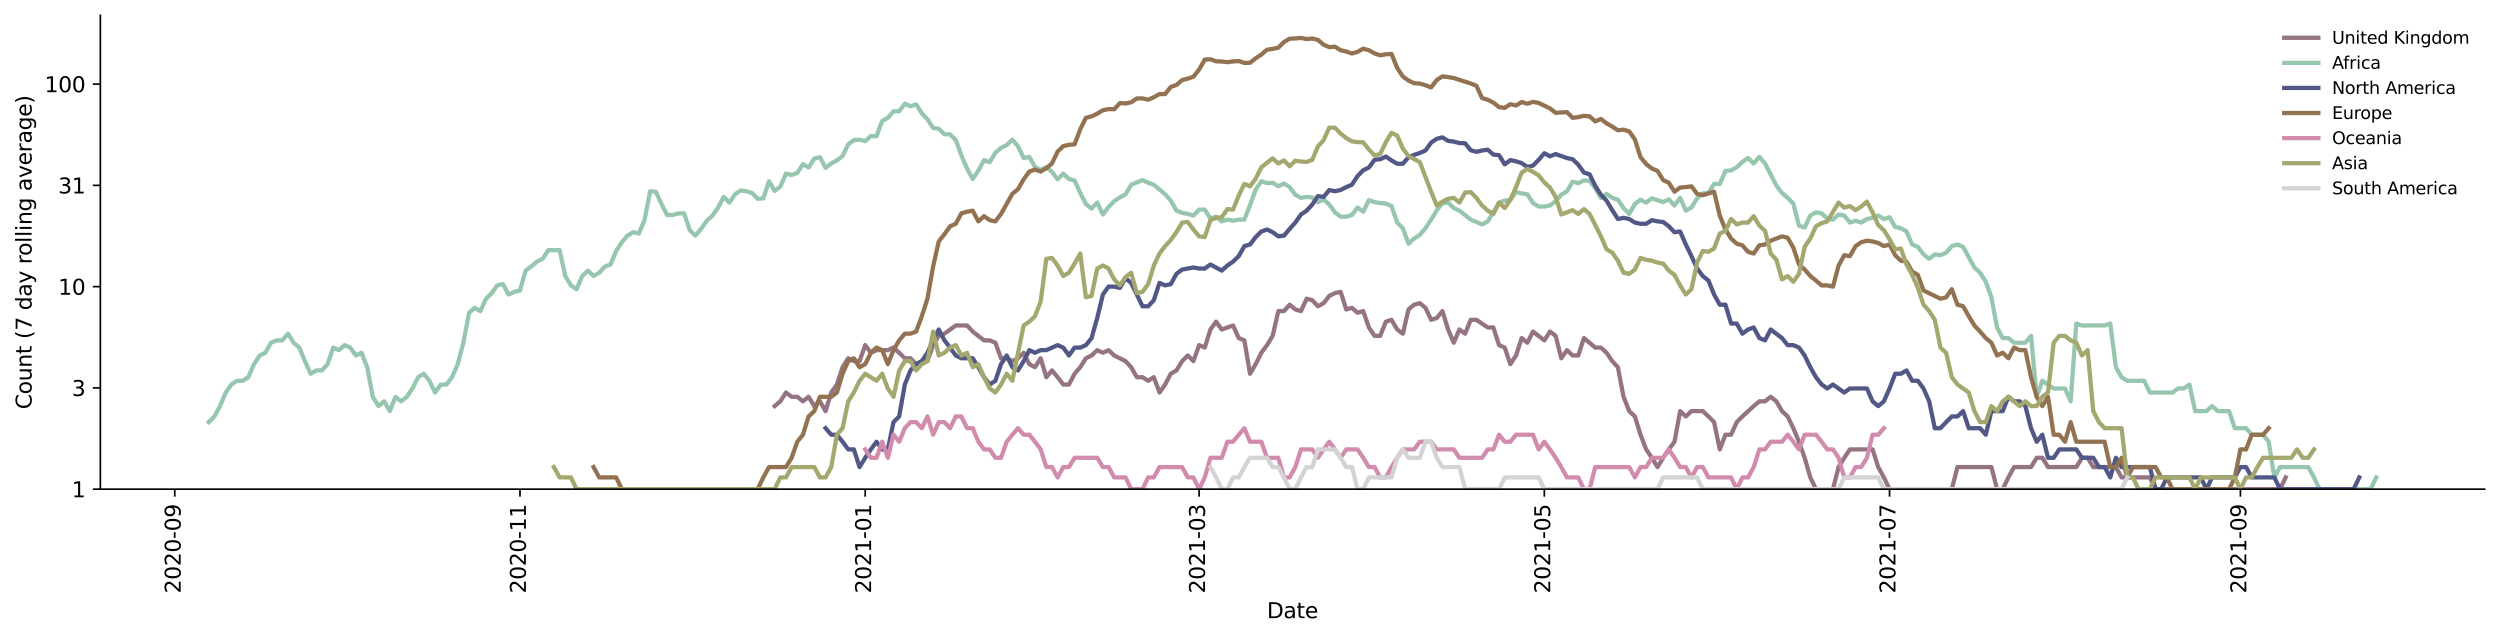 <?xml version="1.0" encoding="utf-8" standalone="no"?>
<!DOCTYPE svg PUBLIC "-//W3C//DTD SVG 1.1//EN"
  "http://www.w3.org/Graphics/SVG/1.1/DTD/svg11.dtd">
<svg height="298.621pt" version="1.1" viewBox="0 0 1170.166 298.621" width="1170.166pt" xmlns="http://www.w3.org/2000/svg" xmlns:xlink="http://www.w3.org/1999/xlink">
 <defs>
  <style type="text/css">*{stroke-linecap:butt;stroke-linejoin:round;}</style>
 </defs>
 <g id="figure_1">
  <g id="patch_1">
   <path d="M 0 298.621 
L 1170.166 298.621 
L 1170.166 0 
L 0 0 
z
" style="fill:#ffffff;"/>
  </g>
  <g id="axes_1">
   <g id="patch_2">
    <path d="M 46.966 228.96 
L 1162.966 228.96 
L 1162.966 7.2 
L 46.966 7.2 
z
" style="fill:#ffffff;"/>
   </g>
   <g id="matplotlib.axis_1">
    <g id="xtick_1">
     <g id="line2d_1">
      <defs>
       <path d="M 0 0 
L 0 3.5 
" id="m78c4b7739d" style="stroke:#000000;stroke-width:0.8;"/>
      </defs>
      <g>
       <use style="stroke:#000000;stroke-width:0.8;" x="81.799" xlink:href="#m78c4b7739d" y="228.96"/>
      </g>
     </g>
     <g id="text_1">
      <!-- 2020-09 -->
      <g transform="translate(84.559 277.743)rotate(-90)scale(0.1 -0.1)">
       <defs>
        <path d="M 1228 531 
L 3431 531 
L 3431 0 
L 469 0 
L 469 531 
Q 828 903 1448 1529 
Q 2069 2156 2228 2338 
Q 2531 2678 2651 2914 
Q 2772 3150 2772 3378 
Q 2772 3750 2511 3984 
Q 2250 4219 1831 4219 
Q 1534 4219 1204 4116 
Q 875 4013 500 3803 
L 500 4441 
Q 881 4594 1212 4672 
Q 1544 4750 1819 4750 
Q 2544 4750 2975 4387 
Q 3406 4025 3406 3419 
Q 3406 3131 3298 2873 
Q 3191 2616 2906 2266 
Q 2828 2175 2409 1742 
Q 1991 1309 1228 531 
z
" id="DejaVuSans-32" transform="scale(0.016)"/>
        <path d="M 2034 4250 
Q 1547 4250 1301 3770 
Q 1056 3291 1056 2328 
Q 1056 1369 1301 889 
Q 1547 409 2034 409 
Q 2525 409 2770 889 
Q 3016 1369 3016 2328 
Q 3016 3291 2770 3770 
Q 2525 4250 2034 4250 
z
M 2034 4750 
Q 2819 4750 3233 4129 
Q 3647 3509 3647 2328 
Q 3647 1150 3233 529 
Q 2819 -91 2034 -91 
Q 1250 -91 836 529 
Q 422 1150 422 2328 
Q 422 3509 836 4129 
Q 1250 4750 2034 4750 
z
" id="DejaVuSans-30" transform="scale(0.016)"/>
        <path d="M 313 2009 
L 1997 2009 
L 1997 1497 
L 313 1497 
L 313 2009 
z
" id="DejaVuSans-2d" transform="scale(0.016)"/>
        <path d="M 703 97 
L 703 672 
Q 941 559 1184 500 
Q 1428 441 1663 441 
Q 2288 441 2617 861 
Q 2947 1281 2994 2138 
Q 2813 1869 2534 1725 
Q 2256 1581 1919 1581 
Q 1219 1581 811 2004 
Q 403 2428 403 3163 
Q 403 3881 828 4315 
Q 1253 4750 1959 4750 
Q 2769 4750 3195 4129 
Q 3622 3509 3622 2328 
Q 3622 1225 3098 567 
Q 2575 -91 1691 -91 
Q 1453 -91 1209 -44 
Q 966 3 703 97 
z
M 1959 2075 
Q 2384 2075 2632 2365 
Q 2881 2656 2881 3163 
Q 2881 3666 2632 3958 
Q 2384 4250 1959 4250 
Q 1534 4250 1286 3958 
Q 1038 3666 1038 3163 
Q 1038 2656 1286 2365 
Q 1534 2075 1959 2075 
z
" id="DejaVuSans-39" transform="scale(0.016)"/>
       </defs>
       <use xlink:href="#DejaVuSans-32"/>
       <use x="63.623" xlink:href="#DejaVuSans-30"/>
       <use x="127.246" xlink:href="#DejaVuSans-32"/>
       <use x="190.869" xlink:href="#DejaVuSans-30"/>
       <use x="254.492" xlink:href="#DejaVuSans-2d"/>
       <use x="290.576" xlink:href="#DejaVuSans-30"/>
       <use x="354.199" xlink:href="#DejaVuSans-39"/>
      </g>
     </g>
    </g>
    <g id="xtick_2">
     <g id="line2d_2">
      <g>
       <use style="stroke:#000000;stroke-width:0.8;" x="243.385" xlink:href="#m78c4b7739d" y="228.96"/>
      </g>
     </g>
     <g id="text_2">
      <!-- 2020-11 -->
      <g transform="translate(246.144 277.743)rotate(-90)scale(0.1 -0.1)">
       <defs>
        <path d="M 794 531 
L 1825 531 
L 1825 4091 
L 703 3866 
L 703 4441 
L 1819 4666 
L 2450 4666 
L 2450 531 
L 3481 531 
L 3481 0 
L 794 0 
L 794 531 
z
" id="DejaVuSans-31" transform="scale(0.016)"/>
       </defs>
       <use xlink:href="#DejaVuSans-32"/>
       <use x="63.623" xlink:href="#DejaVuSans-30"/>
       <use x="127.246" xlink:href="#DejaVuSans-32"/>
       <use x="190.869" xlink:href="#DejaVuSans-30"/>
       <use x="254.492" xlink:href="#DejaVuSans-2d"/>
       <use x="290.576" xlink:href="#DejaVuSans-31"/>
       <use x="354.199" xlink:href="#DejaVuSans-31"/>
      </g>
     </g>
    </g>
    <g id="xtick_3">
     <g id="line2d_3">
      <g>
       <use style="stroke:#000000;stroke-width:0.8;" x="404.97" xlink:href="#m78c4b7739d" y="228.96"/>
      </g>
     </g>
     <g id="text_3">
      <!-- 2021-01 -->
      <g transform="translate(407.73 277.743)rotate(-90)scale(0.1 -0.1)">
       <use xlink:href="#DejaVuSans-32"/>
       <use x="63.623" xlink:href="#DejaVuSans-30"/>
       <use x="127.246" xlink:href="#DejaVuSans-32"/>
       <use x="190.869" xlink:href="#DejaVuSans-31"/>
       <use x="254.492" xlink:href="#DejaVuSans-2d"/>
       <use x="290.576" xlink:href="#DejaVuSans-30"/>
       <use x="354.199" xlink:href="#DejaVuSans-31"/>
      </g>
     </g>
    </g>
    <g id="xtick_4">
     <g id="line2d_4">
      <g>
       <use style="stroke:#000000;stroke-width:0.8;" x="561.258" xlink:href="#m78c4b7739d" y="228.96"/>
      </g>
     </g>
     <g id="text_4">
      <!-- 2021-03 -->
      <g transform="translate(564.017 277.743)rotate(-90)scale(0.1 -0.1)">
       <defs>
        <path d="M 2597 2516 
Q 3050 2419 3304 2112 
Q 3559 1806 3559 1356 
Q 3559 666 3084 287 
Q 2609 -91 1734 -91 
Q 1441 -91 1130 -33 
Q 819 25 488 141 
L 488 750 
Q 750 597 1062 519 
Q 1375 441 1716 441 
Q 2309 441 2620 675 
Q 2931 909 2931 1356 
Q 2931 1769 2642 2001 
Q 2353 2234 1838 2234 
L 1294 2234 
L 1294 2753 
L 1863 2753 
Q 2328 2753 2575 2939 
Q 2822 3125 2822 3475 
Q 2822 3834 2567 4026 
Q 2313 4219 1838 4219 
Q 1578 4219 1281 4162 
Q 984 4106 628 3988 
L 628 4550 
Q 988 4650 1302 4700 
Q 1616 4750 1894 4750 
Q 2613 4750 3031 4423 
Q 3450 4097 3450 3541 
Q 3450 3153 3228 2886 
Q 3006 2619 2597 2516 
z
" id="DejaVuSans-33" transform="scale(0.016)"/>
       </defs>
       <use xlink:href="#DejaVuSans-32"/>
       <use x="63.623" xlink:href="#DejaVuSans-30"/>
       <use x="127.246" xlink:href="#DejaVuSans-32"/>
       <use x="190.869" xlink:href="#DejaVuSans-31"/>
       <use x="254.492" xlink:href="#DejaVuSans-2d"/>
       <use x="290.576" xlink:href="#DejaVuSans-30"/>
       <use x="354.199" xlink:href="#DejaVuSans-33"/>
      </g>
     </g>
    </g>
    <g id="xtick_5">
     <g id="line2d_5">
      <g>
       <use style="stroke:#000000;stroke-width:0.8;" x="722.844" xlink:href="#m78c4b7739d" y="228.96"/>
      </g>
     </g>
     <g id="text_5">
      <!-- 2021-05 -->
      <g transform="translate(725.603 277.743)rotate(-90)scale(0.1 -0.1)">
       <defs>
        <path d="M 691 4666 
L 3169 4666 
L 3169 4134 
L 1269 4134 
L 1269 2991 
Q 1406 3038 1543 3061 
Q 1681 3084 1819 3084 
Q 2600 3084 3056 2656 
Q 3513 2228 3513 1497 
Q 3513 744 3044 326 
Q 2575 -91 1722 -91 
Q 1428 -91 1123 -41 
Q 819 9 494 109 
L 494 744 
Q 775 591 1075 516 
Q 1375 441 1709 441 
Q 2250 441 2565 725 
Q 2881 1009 2881 1497 
Q 2881 1984 2565 2268 
Q 2250 2553 1709 2553 
Q 1456 2553 1204 2497 
Q 953 2441 691 2322 
L 691 4666 
z
" id="DejaVuSans-35" transform="scale(0.016)"/>
       </defs>
       <use xlink:href="#DejaVuSans-32"/>
       <use x="63.623" xlink:href="#DejaVuSans-30"/>
       <use x="127.246" xlink:href="#DejaVuSans-32"/>
       <use x="190.869" xlink:href="#DejaVuSans-31"/>
       <use x="254.492" xlink:href="#DejaVuSans-2d"/>
       <use x="290.576" xlink:href="#DejaVuSans-30"/>
       <use x="354.199" xlink:href="#DejaVuSans-35"/>
      </g>
     </g>
    </g>
    <g id="xtick_6">
     <g id="line2d_6">
      <g>
       <use style="stroke:#000000;stroke-width:0.8;" x="884.429" xlink:href="#m78c4b7739d" y="228.96"/>
      </g>
     </g>
     <g id="text_6">
      <!-- 2021-07 -->
      <g transform="translate(887.189 277.743)rotate(-90)scale(0.1 -0.1)">
       <defs>
        <path d="M 525 4666 
L 3525 4666 
L 3525 4397 
L 1831 0 
L 1172 0 
L 2766 4134 
L 525 4134 
L 525 4666 
z
" id="DejaVuSans-37" transform="scale(0.016)"/>
       </defs>
       <use xlink:href="#DejaVuSans-32"/>
       <use x="63.623" xlink:href="#DejaVuSans-30"/>
       <use x="127.246" xlink:href="#DejaVuSans-32"/>
       <use x="190.869" xlink:href="#DejaVuSans-31"/>
       <use x="254.492" xlink:href="#DejaVuSans-2d"/>
       <use x="290.576" xlink:href="#DejaVuSans-30"/>
       <use x="354.199" xlink:href="#DejaVuSans-37"/>
      </g>
     </g>
    </g>
    <g id="xtick_7">
     <g id="line2d_7">
      <g>
       <use style="stroke:#000000;stroke-width:0.8;" x="1048.664" xlink:href="#m78c4b7739d" y="228.96"/>
      </g>
     </g>
     <g id="text_7">
      <!-- 2021-09 -->
      <g transform="translate(1051.423 277.743)rotate(-90)scale(0.1 -0.1)">
       <use xlink:href="#DejaVuSans-32"/>
       <use x="63.623" xlink:href="#DejaVuSans-30"/>
       <use x="127.246" xlink:href="#DejaVuSans-32"/>
       <use x="190.869" xlink:href="#DejaVuSans-31"/>
       <use x="254.492" xlink:href="#DejaVuSans-2d"/>
       <use x="290.576" xlink:href="#DejaVuSans-30"/>
       <use x="354.199" xlink:href="#DejaVuSans-39"/>
      </g>
     </g>
    </g>
    <g id="text_8">
     <!-- Date -->
     <g transform="translate(593.015 289.341)scale(0.1 -0.1)">
      <defs>
       <path d="M 1259 4147 
L 1259 519 
L 2022 519 
Q 2988 519 3436 956 
Q 3884 1394 3884 2338 
Q 3884 3275 3436 3711 
Q 2988 4147 2022 4147 
L 1259 4147 
z
M 628 4666 
L 1925 4666 
Q 3281 4666 3915 4102 
Q 4550 3538 4550 2338 
Q 4550 1131 3912 565 
Q 3275 0 1925 0 
L 628 0 
L 628 4666 
z
" id="DejaVuSans-44" transform="scale(0.016)"/>
       <path d="M 2194 1759 
Q 1497 1759 1228 1600 
Q 959 1441 959 1056 
Q 959 750 1161 570 
Q 1363 391 1709 391 
Q 2188 391 2477 730 
Q 2766 1069 2766 1631 
L 2766 1759 
L 2194 1759 
z
M 3341 1997 
L 3341 0 
L 2766 0 
L 2766 531 
Q 2569 213 2275 61 
Q 1981 -91 1556 -91 
Q 1019 -91 701 211 
Q 384 513 384 1019 
Q 384 1609 779 1909 
Q 1175 2209 1959 2209 
L 2766 2209 
L 2766 2266 
Q 2766 2663 2505 2880 
Q 2244 3097 1772 3097 
Q 1472 3097 1187 3025 
Q 903 2953 641 2809 
L 641 3341 
Q 956 3463 1253 3523 
Q 1550 3584 1831 3584 
Q 2591 3584 2966 3190 
Q 3341 2797 3341 1997 
z
" id="DejaVuSans-61" transform="scale(0.016)"/>
       <path d="M 1172 4494 
L 1172 3500 
L 2356 3500 
L 2356 3053 
L 1172 3053 
L 1172 1153 
Q 1172 725 1289 603 
Q 1406 481 1766 481 
L 2356 481 
L 2356 0 
L 1766 0 
Q 1100 0 847 248 
Q 594 497 594 1153 
L 594 3053 
L 172 3053 
L 172 3500 
L 594 3500 
L 594 4494 
L 1172 4494 
z
" id="DejaVuSans-74" transform="scale(0.016)"/>
       <path d="M 3597 1894 
L 3597 1613 
L 953 1613 
Q 991 1019 1311 708 
Q 1631 397 2203 397 
Q 2534 397 2845 478 
Q 3156 559 3463 722 
L 3463 178 
Q 3153 47 2828 -22 
Q 2503 -91 2169 -91 
Q 1331 -91 842 396 
Q 353 884 353 1716 
Q 353 2575 817 3079 
Q 1281 3584 2069 3584 
Q 2775 3584 3186 3129 
Q 3597 2675 3597 1894 
z
M 3022 2063 
Q 3016 2534 2758 2815 
Q 2500 3097 2075 3097 
Q 1594 3097 1305 2825 
Q 1016 2553 972 2059 
L 3022 2063 
z
" id="DejaVuSans-65" transform="scale(0.016)"/>
      </defs>
      <use xlink:href="#DejaVuSans-44"/>
      <use x="77.002" xlink:href="#DejaVuSans-61"/>
      <use x="138.281" xlink:href="#DejaVuSans-74"/>
      <use x="177.49" xlink:href="#DejaVuSans-65"/>
     </g>
    </g>
   </g>
   <g id="matplotlib.axis_2">
    <g id="ytick_1">
     <g id="line2d_8">
      <defs>
       <path d="M 0 0 
L -3.5 0 
" id="m1da540f879" style="stroke:#000000;stroke-width:0.8;"/>
      </defs>
      <g>
       <use style="stroke:#000000;stroke-width:0.8;" x="46.966" xlink:href="#m1da540f879" y="228.96"/>
      </g>
     </g>
     <g id="text_9">
      <!-- 1 -->
      <g transform="translate(33.603 232.759)scale(0.1 -0.1)">
       <use xlink:href="#DejaVuSans-31"/>
      </g>
     </g>
    </g>
    <g id="ytick_2">
     <g id="line2d_9">
      <g>
       <use style="stroke:#000000;stroke-width:0.8;" x="46.966" xlink:href="#m1da540f879" y="181.561"/>
      </g>
     </g>
     <g id="text_10">
      <!-- 3 -->
      <g transform="translate(33.603 185.36)scale(0.1 -0.1)">
       <use xlink:href="#DejaVuSans-33"/>
      </g>
     </g>
    </g>
    <g id="ytick_3">
     <g id="line2d_10">
      <g>
       <use style="stroke:#000000;stroke-width:0.8;" x="46.966" xlink:href="#m1da540f879" y="134.162"/>
      </g>
     </g>
     <g id="text_11">
      <!-- 10 -->
      <g transform="translate(27.241 137.961)scale(0.1 -0.1)">
       <use xlink:href="#DejaVuSans-31"/>
       <use x="63.623" xlink:href="#DejaVuSans-30"/>
      </g>
     </g>
    </g>
    <g id="ytick_4">
     <g id="line2d_11">
      <g>
       <use style="stroke:#000000;stroke-width:0.8;" x="46.966" xlink:href="#m1da540f879" y="86.762"/>
      </g>
     </g>
     <g id="text_12">
      <!-- 31 -->
      <g transform="translate(27.241 90.562)scale(0.1 -0.1)">
       <use xlink:href="#DejaVuSans-33"/>
       <use x="63.623" xlink:href="#DejaVuSans-31"/>
      </g>
     </g>
    </g>
    <g id="ytick_5">
     <g id="line2d_12">
      <g>
       <use style="stroke:#000000;stroke-width:0.8;" x="46.966" xlink:href="#m1da540f879" y="39.363"/>
      </g>
     </g>
     <g id="text_13">
      <!-- 100 -->
      <g transform="translate(20.878 43.163)scale(0.1 -0.1)">
       <use xlink:href="#DejaVuSans-31"/>
       <use x="63.623" xlink:href="#DejaVuSans-30"/>
       <use x="127.246" xlink:href="#DejaVuSans-30"/>
      </g>
     </g>
    </g>
    <g id="text_14">
     <!-- Count (7 day rolling average) -->
     <g transform="translate(14.798 191.548)rotate(-90)scale(0.1 -0.1)">
      <defs>
       <path d="M 4122 4306 
L 4122 3641 
Q 3803 3938 3442 4084 
Q 3081 4231 2675 4231 
Q 1875 4231 1450 3742 
Q 1025 3253 1025 2328 
Q 1025 1406 1450 917 
Q 1875 428 2675 428 
Q 3081 428 3442 575 
Q 3803 722 4122 1019 
L 4122 359 
Q 3791 134 3420 21 
Q 3050 -91 2638 -91 
Q 1578 -91 968 557 
Q 359 1206 359 2328 
Q 359 3453 968 4101 
Q 1578 4750 2638 4750 
Q 3056 4750 3426 4639 
Q 3797 4528 4122 4306 
z
" id="DejaVuSans-43" transform="scale(0.016)"/>
       <path d="M 1959 3097 
Q 1497 3097 1228 2736 
Q 959 2375 959 1747 
Q 959 1119 1226 758 
Q 1494 397 1959 397 
Q 2419 397 2687 759 
Q 2956 1122 2956 1747 
Q 2956 2369 2687 2733 
Q 2419 3097 1959 3097 
z
M 1959 3584 
Q 2709 3584 3137 3096 
Q 3566 2609 3566 1747 
Q 3566 888 3137 398 
Q 2709 -91 1959 -91 
Q 1206 -91 779 398 
Q 353 888 353 1747 
Q 353 2609 779 3096 
Q 1206 3584 1959 3584 
z
" id="DejaVuSans-6f" transform="scale(0.016)"/>
       <path d="M 544 1381 
L 544 3500 
L 1119 3500 
L 1119 1403 
Q 1119 906 1312 657 
Q 1506 409 1894 409 
Q 2359 409 2629 706 
Q 2900 1003 2900 1516 
L 2900 3500 
L 3475 3500 
L 3475 0 
L 2900 0 
L 2900 538 
Q 2691 219 2414 64 
Q 2138 -91 1772 -91 
Q 1169 -91 856 284 
Q 544 659 544 1381 
z
M 1991 3584 
L 1991 3584 
z
" id="DejaVuSans-75" transform="scale(0.016)"/>
       <path d="M 3513 2113 
L 3513 0 
L 2938 0 
L 2938 2094 
Q 2938 2591 2744 2837 
Q 2550 3084 2163 3084 
Q 1697 3084 1428 2787 
Q 1159 2491 1159 1978 
L 1159 0 
L 581 0 
L 581 3500 
L 1159 3500 
L 1159 2956 
Q 1366 3272 1645 3428 
Q 1925 3584 2291 3584 
Q 2894 3584 3203 3211 
Q 3513 2838 3513 2113 
z
" id="DejaVuSans-6e" transform="scale(0.016)"/>
       <path id="DejaVuSans-20" transform="scale(0.016)"/>
       <path d="M 1984 4856 
Q 1566 4138 1362 3434 
Q 1159 2731 1159 2009 
Q 1159 1288 1364 580 
Q 1569 -128 1984 -844 
L 1484 -844 
Q 1016 -109 783 600 
Q 550 1309 550 2009 
Q 550 2706 781 3412 
Q 1013 4119 1484 4856 
L 1984 4856 
z
" id="DejaVuSans-28" transform="scale(0.016)"/>
       <path d="M 2906 2969 
L 2906 4863 
L 3481 4863 
L 3481 0 
L 2906 0 
L 2906 525 
Q 2725 213 2448 61 
Q 2172 -91 1784 -91 
Q 1150 -91 751 415 
Q 353 922 353 1747 
Q 353 2572 751 3078 
Q 1150 3584 1784 3584 
Q 2172 3584 2448 3432 
Q 2725 3281 2906 2969 
z
M 947 1747 
Q 947 1113 1208 752 
Q 1469 391 1925 391 
Q 2381 391 2643 752 
Q 2906 1113 2906 1747 
Q 2906 2381 2643 2742 
Q 2381 3103 1925 3103 
Q 1469 3103 1208 2742 
Q 947 2381 947 1747 
z
" id="DejaVuSans-64" transform="scale(0.016)"/>
       <path d="M 2059 -325 
Q 1816 -950 1584 -1140 
Q 1353 -1331 966 -1331 
L 506 -1331 
L 506 -850 
L 844 -850 
Q 1081 -850 1212 -737 
Q 1344 -625 1503 -206 
L 1606 56 
L 191 3500 
L 800 3500 
L 1894 763 
L 2988 3500 
L 3597 3500 
L 2059 -325 
z
" id="DejaVuSans-79" transform="scale(0.016)"/>
       <path d="M 2631 2963 
Q 2534 3019 2420 3045 
Q 2306 3072 2169 3072 
Q 1681 3072 1420 2755 
Q 1159 2438 1159 1844 
L 1159 0 
L 581 0 
L 581 3500 
L 1159 3500 
L 1159 2956 
Q 1341 3275 1631 3429 
Q 1922 3584 2338 3584 
Q 2397 3584 2469 3576 
Q 2541 3569 2628 3553 
L 2631 2963 
z
" id="DejaVuSans-72" transform="scale(0.016)"/>
       <path d="M 603 4863 
L 1178 4863 
L 1178 0 
L 603 0 
L 603 4863 
z
" id="DejaVuSans-6c" transform="scale(0.016)"/>
       <path d="M 603 3500 
L 1178 3500 
L 1178 0 
L 603 0 
L 603 3500 
z
M 603 4863 
L 1178 4863 
L 1178 4134 
L 603 4134 
L 603 4863 
z
" id="DejaVuSans-69" transform="scale(0.016)"/>
       <path d="M 2906 1791 
Q 2906 2416 2648 2759 
Q 2391 3103 1925 3103 
Q 1463 3103 1205 2759 
Q 947 2416 947 1791 
Q 947 1169 1205 825 
Q 1463 481 1925 481 
Q 2391 481 2648 825 
Q 2906 1169 2906 1791 
z
M 3481 434 
Q 3481 -459 3084 -895 
Q 2688 -1331 1869 -1331 
Q 1566 -1331 1297 -1286 
Q 1028 -1241 775 -1147 
L 775 -588 
Q 1028 -725 1275 -790 
Q 1522 -856 1778 -856 
Q 2344 -856 2625 -561 
Q 2906 -266 2906 331 
L 2906 616 
Q 2728 306 2450 153 
Q 2172 0 1784 0 
Q 1141 0 747 490 
Q 353 981 353 1791 
Q 353 2603 747 3093 
Q 1141 3584 1784 3584 
Q 2172 3584 2450 3431 
Q 2728 3278 2906 2969 
L 2906 3500 
L 3481 3500 
L 3481 434 
z
" id="DejaVuSans-67" transform="scale(0.016)"/>
       <path d="M 191 3500 
L 800 3500 
L 1894 563 
L 2988 3500 
L 3597 3500 
L 2284 0 
L 1503 0 
L 191 3500 
z
" id="DejaVuSans-76" transform="scale(0.016)"/>
       <path d="M 513 4856 
L 1013 4856 
Q 1481 4119 1714 3412 
Q 1947 2706 1947 2009 
Q 1947 1309 1714 600 
Q 1481 -109 1013 -844 
L 513 -844 
Q 928 -128 1133 580 
Q 1338 1288 1338 2009 
Q 1338 2731 1133 3434 
Q 928 4138 513 4856 
z
" id="DejaVuSans-29" transform="scale(0.016)"/>
      </defs>
      <use xlink:href="#DejaVuSans-43"/>
      <use x="69.824" xlink:href="#DejaVuSans-6f"/>
      <use x="131.006" xlink:href="#DejaVuSans-75"/>
      <use x="194.385" xlink:href="#DejaVuSans-6e"/>
      <use x="257.764" xlink:href="#DejaVuSans-74"/>
      <use x="296.973" xlink:href="#DejaVuSans-20"/>
      <use x="328.76" xlink:href="#DejaVuSans-28"/>
      <use x="367.773" xlink:href="#DejaVuSans-37"/>
      <use x="431.396" xlink:href="#DejaVuSans-20"/>
      <use x="463.184" xlink:href="#DejaVuSans-64"/>
      <use x="526.66" xlink:href="#DejaVuSans-61"/>
      <use x="587.939" xlink:href="#DejaVuSans-79"/>
      <use x="647.119" xlink:href="#DejaVuSans-20"/>
      <use x="678.906" xlink:href="#DejaVuSans-72"/>
      <use x="717.77" xlink:href="#DejaVuSans-6f"/>
      <use x="778.951" xlink:href="#DejaVuSans-6c"/>
      <use x="806.734" xlink:href="#DejaVuSans-6c"/>
      <use x="834.518" xlink:href="#DejaVuSans-69"/>
      <use x="862.301" xlink:href="#DejaVuSans-6e"/>
      <use x="925.68" xlink:href="#DejaVuSans-67"/>
      <use x="989.156" xlink:href="#DejaVuSans-20"/>
      <use x="1020.943" xlink:href="#DejaVuSans-61"/>
      <use x="1082.223" xlink:href="#DejaVuSans-76"/>
      <use x="1141.402" xlink:href="#DejaVuSans-65"/>
      <use x="1202.926" xlink:href="#DejaVuSans-72"/>
      <use x="1244.039" xlink:href="#DejaVuSans-61"/>
      <use x="1305.318" xlink:href="#DejaVuSans-67"/>
      <use x="1368.795" xlink:href="#DejaVuSans-65"/>
      <use x="1430.318" xlink:href="#DejaVuSans-29"/>
     </g>
    </g>
   </g>
   <g id="line2d_13">
    <path clip-path="url(#p367a3a8586)" d="M 362.587 190.076 
L 365.236 187.85 
L 367.885 183.73 
L 370.534 185.738 
L 373.183 185.738 
L 375.832 187.85 
L 378.481 185.738 
L 381.13 190.076 
L 383.779 187.85 
L 386.428 192.429 
L 389.077 183.73 
L 391.726 179.984 
L 394.375 171.886 
L 397.024 167.695 
L 399.672 169.045 
L 402.321 169.045 
L 404.97 161.539 
L 407.619 165.121 
L 410.268 163.892 
L 415.566 163.892 
L 418.215 162.699 
L 420.864 165.121 
L 423.513 167.695 
L 426.162 167.695 
L 428.811 170.441 
L 431.46 169.045 
L 434.109 169.045 
L 436.758 161.539 
L 439.407 157.201 
L 442.056 156.185 
L 447.353 152.352 
L 452.651 152.352 
L 455.3 155.193 
L 460.598 159.313 
L 463.247 159.313 
L 465.896 160.411 
L 468.545 167.695 
L 471.194 167.695 
L 473.843 169.045 
L 476.492 167.695 
L 479.141 165.121 
L 481.79 170.441 
L 484.439 171.886 
L 487.088 167.695 
L 489.737 176.551 
L 492.386 173.383 
L 495.034 176.551 
L 497.683 179.984 
L 500.332 179.984 
L 502.981 174.937 
L 505.63 171.886 
L 508.279 167.695 
L 510.928 166.388 
L 513.577 163.892 
L 516.226 165.121 
L 518.875 163.892 
L 521.524 166.388 
L 526.822 169.045 
L 529.471 171.886 
L 532.12 176.551 
L 534.769 176.551 
L 537.418 178.232 
L 540.067 176.551 
L 542.715 183.73 
L 545.364 179.984 
L 548.013 174.937 
L 550.662 173.383 
L 553.311 169.045 
L 555.96 166.388 
L 558.609 169.045 
L 561.258 161.539 
L 563.907 162.699 
L 566.556 154.224 
L 569.205 150.562 
L 571.854 154.224 
L 577.152 152.352 
L 579.801 158.244 
L 582.45 159.313 
L 585.099 174.937 
L 587.747 170.441 
L 590.396 165.121 
L 593.045 161.539 
L 595.694 157.201 
L 598.343 145.615 
L 600.992 145.615 
L 603.641 142.62 
L 606.29 144.846 
L 608.939 145.615 
L 611.588 139.828 
L 614.237 140.508 
L 616.886 143.349 
L 619.535 141.904 
L 622.184 138.499 
L 624.833 137.213 
L 627.482 136.584 
L 630.131 144.846 
L 632.78 144.09 
L 635.428 146.4 
L 638.077 145.615 
L 640.726 153.277 
L 643.375 157.201 
L 646.024 157.201 
L 648.673 150.562 
L 651.322 149.695 
L 653.971 154.224 
L 656.62 156.185 
L 659.269 144.846 
L 661.918 142.62 
L 664.567 141.904 
L 667.216 144.09 
L 669.865 149.695 
L 672.514 148.846 
L 675.163 145.615 
L 677.812 154.224 
L 680.461 160.411 
L 683.109 154.224 
L 685.758 156.185 
L 688.407 149.695 
L 691.056 149.695 
L 696.354 153.277 
L 699.003 153.277 
L 701.652 161.539 
L 704.301 162.699 
L 706.95 170.441 
L 709.599 166.388 
L 712.248 158.244 
L 714.897 160.411 
L 717.546 155.193 
L 722.844 159.313 
L 725.493 155.193 
L 728.142 157.201 
L 730.79 167.695 
L 733.439 163.892 
L 736.088 166.388 
L 738.737 166.388 
L 741.386 158.244 
L 746.684 162.699 
L 749.333 162.699 
L 751.982 165.121 
L 754.631 169.045 
L 757.28 171.886 
L 759.929 185.738 
L 762.578 192.429 
L 765.227 194.925 
L 767.876 203.474 
L 770.525 210.352 
L 773.174 214.276 
L 775.822 218.613 
L 778.471 214.276 
L 781.12 210.352 
L 783.769 206.769 
L 786.418 192.429 
L 789.067 194.925 
L 791.716 192.429 
L 797.014 192.429 
L 799.663 194.925 
L 802.312 197.582 
L 804.961 210.352 
L 807.61 203.474 
L 810.259 203.474 
L 812.908 197.582 
L 815.557 194.925 
L 820.855 190.076 
L 823.503 187.85 
L 826.152 187.85 
L 828.801 185.738 
L 831.45 187.85 
L 834.099 192.429 
L 836.748 194.925 
L 839.397 200.423 
L 842.046 206.769 
L 844.695 214.276 
L 847.344 223.462 
L 849.993 228.96 
L 857.94 228.96 
L 860.589 218.613 
L 863.238 214.276 
L 865.887 210.352 
L 876.482 210.352 
L 879.131 218.613 
L 881.78 223.462 
L 884.429 228.96 
L 913.568 228.96 
L 916.217 218.613 
L 932.11 218.613 
L 934.759 228.96 
L 937.408 228.96 
L 940.057 223.462 
L 942.706 218.613 
L 950.653 218.613 
L 953.302 214.276 
L 955.951 214.276 
L 958.6 218.613 
L 971.844 218.613 
L 974.493 214.276 
L 977.142 214.276 
L 979.791 218.613 
L 990.387 218.613 
L 993.036 223.462 
L 1006.281 223.462 
L 1008.93 228.96 
L 1067.206 228.96 
L 1069.855 223.462 
L 1069.855 223.462 
" style="fill:none;stroke:#947383;stroke-linecap:square;stroke-width:2;"/>
   </g>
   <g id="line2d_14">
    <path clip-path="url(#p367a3a8586)" d="M 97.693 197.582 
L 100.342 194.925 
L 102.991 190.076 
L 105.64 183.73 
L 108.289 179.984 
L 110.938 178.232 
L 113.587 178.232 
L 116.236 176.551 
L 118.884 170.441 
L 121.533 166.388 
L 124.182 165.121 
L 126.831 160.411 
L 129.48 159.313 
L 132.129 159.313 
L 134.778 156.185 
L 137.427 160.411 
L 140.076 162.699 
L 142.725 169.045 
L 145.374 174.937 
L 148.023 173.383 
L 150.672 173.383 
L 153.321 170.441 
L 155.97 162.699 
L 158.619 163.892 
L 161.268 161.539 
L 163.916 162.699 
L 166.565 166.388 
L 169.214 165.121 
L 171.863 171.886 
L 174.512 185.738 
L 177.161 190.076 
L 179.81 187.85 
L 182.459 192.429 
L 185.108 185.738 
L 187.757 187.85 
L 190.406 185.738 
L 193.055 181.814 
L 195.704 176.551 
L 198.353 174.937 
L 201.002 178.232 
L 203.651 183.73 
L 206.3 179.984 
L 208.949 179.984 
L 211.597 176.551 
L 214.246 170.441 
L 216.895 160.411 
L 219.544 146.4 
L 222.193 144.09 
L 224.842 145.615 
L 227.491 139.828 
L 230.14 137.213 
L 232.789 133.578 
L 235.438 133.002 
L 238.087 137.851 
L 240.736 136.584 
L 243.385 135.965 
L 246.034 126.655 
L 248.683 124.74 
L 251.332 122.465 
L 253.981 121.158 
L 256.63 117.078 
L 261.927 117.078 
L 264.576 129.182 
L 267.225 133.578 
L 269.874 135.355 
L 272.523 129.182 
L 275.172 126.655 
L 277.821 129.182 
L 280.47 127.647 
L 283.119 124.74 
L 285.768 123.815 
L 288.417 117.468 
L 291.066 113.367 
L 293.715 110.29 
L 296.364 108.676 
L 299.013 109.314 
L 301.662 103.059 
L 304.311 89.524 
L 306.959 89.723 
L 309.608 95.507 
L 312.257 100.645 
L 314.906 100.645 
L 317.555 99.87 
L 320.204 99.87 
L 322.853 107.736 
L 325.502 110.29 
L 328.151 107.122 
L 330.8 103.337 
L 333.449 100.906 
L 336.098 97.149 
L 338.747 92.194 
L 341.396 94.823 
L 344.045 90.94 
L 346.694 89.128 
L 349.343 89.524 
L 351.991 90.327 
L 354.64 93.052 
L 357.289 92.836 
L 359.938 84.83 
L 362.587 89.325 
L 365.236 87.392 
L 367.885 81.262 
L 370.534 81.918 
L 373.183 80.938 
L 375.832 76.794 
L 378.481 78.432 
L 381.13 74.247 
L 383.779 73.566 
L 386.428 78.585 
L 389.077 76.503 
L 391.726 75.079 
L 394.375 73.03 
L 397.024 67.549 
L 399.672 65.613 
L 402.321 65.391 
L 404.97 66.06 
L 407.619 63.657 
L 410.268 63.763 
L 412.917 56.649 
L 415.566 55.155 
L 418.215 52.079 
L 420.864 52.079 
L 423.513 48.55 
L 426.162 49.744 
L 428.811 48.845 
L 431.46 52.97 
L 434.109 55.851 
L 436.758 59.907 
L 439.407 60.296 
L 442.056 62.817 
L 444.705 62.921 
L 447.353 65.501 
L 450.002 72.764 
L 452.651 78.891 
L 455.3 83.778 
L 457.949 79.823 
L 460.598 74.939 
L 463.247 75.928 
L 465.896 71.461 
L 468.545 69.215 
L 471.194 67.9 
L 473.843 65.391 
L 476.492 68.493 
L 479.141 73.973 
L 481.79 73.432 
L 484.439 78.13 
L 487.088 79.51 
L 489.737 78.281 
L 492.386 80.456 
L 495.034 83.952 
L 497.683 81.262 
L 500.332 83.778 
L 502.981 84.476 
L 505.63 90.327 
L 508.279 95.507 
L 510.928 97.631 
L 513.577 94.823 
L 516.226 100.385 
L 518.875 96.911 
L 521.524 94.15 
L 524.173 92.407 
L 526.822 90.94 
L 529.471 86.458 
L 534.769 84.301 
L 537.418 85.546 
L 540.067 86.458 
L 545.364 90.94 
L 548.013 93.928 
L 550.662 98.611 
L 553.311 99.616 
L 555.96 100.127 
L 558.609 100.906 
L 561.258 98.118 
L 563.907 98.118 
L 566.556 102.239 
L 569.205 101.434 
L 571.854 103.616 
L 574.503 102.784 
L 577.152 103.337 
L 579.801 102.784 
L 582.45 102.784 
L 585.099 95.97 
L 587.747 88.736 
L 590.396 84.83 
L 593.045 85.727 
L 595.694 85.546 
L 598.343 87.204 
L 600.992 85.908 
L 603.641 87.581 
L 606.29 91.146 
L 608.939 92.621 
L 611.588 92.194 
L 614.237 92.407 
L 616.886 94.597 
L 619.535 93.269 
L 622.184 95.738 
L 624.833 99.362 
L 627.482 101.434 
L 630.131 101.434 
L 632.78 100.645 
L 635.428 97.149 
L 638.077 99.11 
L 640.726 93.707 
L 643.375 94.597 
L 646.024 95.05 
L 648.673 95.278 
L 651.322 96.438 
L 653.971 104.18 
L 656.62 106.818 
L 659.269 114.083 
L 661.918 111.629 
L 664.567 109.962 
L 667.216 106.818 
L 669.865 102.784 
L 672.514 98.364 
L 675.163 95.05 
L 677.812 94.823 
L 680.461 97.39 
L 683.109 98.611 
L 688.407 102.784 
L 693.705 105.041 
L 696.354 103.616 
L 699.003 99.362 
L 701.652 94.823 
L 704.301 93.928 
L 706.95 93.487 
L 709.599 89.923 
L 712.248 90.53 
L 714.897 90.94 
L 717.546 95.05 
L 720.195 96.674 
L 722.844 96.674 
L 725.493 96.203 
L 728.142 94.15 
L 730.79 91.146 
L 733.439 89.524 
L 736.088 85.007 
L 738.737 85.727 
L 741.386 84.476 
L 744.035 84.652 
L 746.684 88.155 
L 749.333 92.621 
L 751.982 90.735 
L 754.631 92.621 
L 757.28 93.487 
L 759.929 97.39 
L 762.578 100.127 
L 765.227 95.507 
L 767.876 93.487 
L 770.525 94.823 
L 773.174 92.836 
L 778.471 94.597 
L 781.12 93.269 
L 783.769 96.203 
L 786.418 92.621 
L 789.067 98.611 
L 791.716 97.149 
L 794.365 92.836 
L 797.014 90.53 
L 799.663 90.327 
L 802.312 86.091 
L 804.961 86.091 
L 807.61 79.98 
L 810.259 79.823 
L 812.908 78.281 
L 815.557 75.785 
L 818.206 73.973 
L 820.855 76.503 
L 823.503 73.432 
L 826.152 76.503 
L 831.45 86.829 
L 834.099 90.327 
L 836.748 92.621 
L 839.397 95.278 
L 842.046 105.624 
L 844.695 106.516 
L 847.344 100.906 
L 849.993 99.362 
L 852.642 99.87 
L 855.291 102.239 
L 857.94 102.784 
L 860.589 100.385 
L 863.238 100.906 
L 865.887 104.18 
L 868.536 103.337 
L 871.184 104.18 
L 873.833 102.51 
L 876.482 101.969 
L 879.131 100.906 
L 881.78 102.51 
L 884.429 101.701 
L 887.078 106.217 
L 889.727 106.818 
L 892.376 108.36 
L 895.025 114.445 
L 897.674 115.553 
L 900.323 119.068 
L 902.972 121.158 
L 905.621 119.068 
L 908.27 119.477 
L 910.919 118.26 
L 913.568 115.181 
L 916.217 114.445 
L 918.865 115.553 
L 924.163 125.211 
L 926.812 127.647 
L 929.461 131.874 
L 932.11 139.158 
L 934.759 153.277 
L 937.408 158.244 
L 940.057 158.244 
L 942.706 160.411 
L 948.004 160.411 
L 950.653 157.201 
L 953.302 185.738 
L 955.951 178.232 
L 961.249 181.814 
L 966.546 181.814 
L 969.195 187.85 
L 971.844 151.447 
L 974.493 152.352 
L 985.089 152.352 
L 987.738 151.447 
L 990.387 171.886 
L 993.036 176.551 
L 995.685 178.232 
L 1003.632 178.232 
L 1006.281 183.73 
L 1016.876 183.73 
L 1019.525 181.814 
L 1022.174 181.814 
L 1024.823 179.984 
L 1027.472 192.429 
L 1032.77 192.429 
L 1035.419 190.076 
L 1038.068 192.429 
L 1043.366 192.429 
L 1046.015 200.423 
L 1051.313 200.423 
L 1053.962 203.474 
L 1059.259 203.474 
L 1061.908 206.769 
L 1064.557 223.462 
L 1067.206 218.613 
L 1080.451 218.613 
L 1083.1 223.462 
L 1085.749 228.96 
L 1109.589 228.96 
L 1112.238 223.462 
L 1112.238 223.462 
" style="fill:none;stroke:#96c6ad;stroke-linecap:square;stroke-width:2;"/>
   </g>
   <g id="line2d_15">
    <path clip-path="url(#p367a3a8586)" d="M 386.428 200.423 
L 389.077 203.474 
L 391.726 203.474 
L 394.375 206.769 
L 397.024 210.352 
L 399.672 210.352 
L 402.321 218.613 
L 404.97 214.276 
L 407.619 210.352 
L 410.268 206.769 
L 412.917 210.352 
L 415.566 210.352 
L 418.215 197.582 
L 420.864 194.925 
L 423.513 179.984 
L 426.162 173.383 
L 428.811 170.441 
L 431.46 169.045 
L 434.109 165.121 
L 436.758 159.313 
L 439.407 154.224 
L 442.056 159.313 
L 444.705 162.699 
L 447.353 166.388 
L 450.002 167.695 
L 455.3 167.695 
L 457.949 171.886 
L 460.598 176.551 
L 463.247 179.984 
L 465.896 178.232 
L 468.545 170.441 
L 471.194 166.388 
L 473.843 171.886 
L 476.492 173.383 
L 479.141 169.045 
L 481.79 163.892 
L 484.439 165.121 
L 487.088 163.892 
L 489.737 163.892 
L 495.034 161.539 
L 497.683 162.699 
L 500.332 166.388 
L 502.981 162.699 
L 505.63 162.699 
L 508.279 161.539 
L 510.928 158.244 
L 513.577 148.846 
L 516.226 137.851 
L 518.875 134.162 
L 521.524 134.162 
L 524.173 134.754 
L 526.822 130.238 
L 529.471 132.434 
L 534.769 143.349 
L 537.418 143.349 
L 540.067 140.508 
L 542.715 132.434 
L 545.364 133.578 
L 548.013 133.002 
L 550.662 128.153 
L 553.311 126.168 
L 558.609 125.211 
L 561.258 125.687 
L 563.907 125.687 
L 566.556 123.815 
L 571.854 126.655 
L 574.503 124.275 
L 577.152 122.465 
L 579.801 119.891 
L 582.45 115.181 
L 585.099 114.445 
L 587.747 110.954 
L 590.396 108.36 
L 593.045 107.428 
L 595.694 108.676 
L 598.343 110.621 
L 600.992 110.29 
L 603.641 107.122 
L 606.29 104.18 
L 608.939 100.385 
L 611.588 98.611 
L 614.237 95.738 
L 616.886 91.772 
L 619.535 92.194 
L 622.184 88.931 
L 624.833 89.524 
L 627.482 88.931 
L 630.131 87.581 
L 632.78 86.458 
L 635.428 82.417 
L 638.077 79.666 
L 640.726 78.432 
L 643.375 74.8 
L 646.024 74.522 
L 648.673 73.297 
L 651.322 75.079 
L 653.971 76.649 
L 656.62 76.649 
L 659.269 73.566 
L 661.918 72.5 
L 664.567 71.59 
L 667.216 70.448 
L 669.865 66.741 
L 672.514 64.95 
L 675.163 64.299 
L 677.812 65.948 
L 680.461 66.286 
L 683.109 66.97 
L 685.758 67.085 
L 688.407 70.323 
L 691.056 71.078 
L 693.705 70.448 
L 696.354 70.074 
L 699.003 72.369 
L 701.652 72.632 
L 704.301 76.941 
L 706.95 74.939 
L 709.599 75.501 
L 712.248 76.359 
L 714.897 78.13 
L 717.546 77.531 
L 720.195 74.8 
L 722.844 71.719 
L 725.493 73.163 
L 728.142 72.108 
L 733.439 73.973 
L 736.088 74.522 
L 738.737 77.087 
L 741.386 80.777 
L 744.035 81.589 
L 746.684 87.016 
L 749.333 91.146 
L 751.982 93.928 
L 754.631 98.364 
L 757.28 102.51 
L 759.929 101.969 
L 762.578 102.51 
L 765.227 104.18 
L 767.876 104.752 
L 770.525 104.752 
L 773.174 103.059 
L 775.822 103.616 
L 778.471 103.897 
L 781.12 105.92 
L 783.769 108.676 
L 786.418 108.36 
L 789.067 114.445 
L 791.716 119.891 
L 794.365 125.687 
L 797.014 129.182 
L 799.663 131.321 
L 802.312 137.851 
L 804.961 142.62 
L 807.61 142.62 
L 810.259 151.447 
L 812.908 151.447 
L 815.557 156.185 
L 818.206 154.224 
L 820.855 153.277 
L 823.503 158.244 
L 826.152 159.313 
L 828.801 154.224 
L 834.099 158.244 
L 836.748 161.539 
L 839.397 161.539 
L 842.046 162.699 
L 844.695 166.388 
L 847.344 171.886 
L 849.993 176.551 
L 852.642 179.984 
L 855.291 181.814 
L 857.94 179.984 
L 863.238 183.73 
L 865.887 181.814 
L 873.833 181.814 
L 876.482 187.85 
L 879.131 190.076 
L 881.78 187.85 
L 884.429 181.814 
L 887.078 174.937 
L 889.727 174.937 
L 892.376 173.383 
L 895.025 178.232 
L 897.674 178.232 
L 900.323 181.814 
L 902.972 187.85 
L 905.621 200.423 
L 908.27 200.423 
L 910.919 197.582 
L 913.568 194.925 
L 916.217 194.925 
L 918.865 192.429 
L 921.514 200.423 
L 926.812 200.423 
L 929.461 203.474 
L 932.11 192.429 
L 937.408 192.429 
L 940.057 185.738 
L 942.706 187.85 
L 945.355 187.85 
L 948.004 190.076 
L 950.653 200.423 
L 953.302 206.769 
L 955.951 203.474 
L 958.6 214.276 
L 961.249 214.276 
L 963.898 210.352 
L 971.844 210.352 
L 974.493 214.276 
L 979.791 214.276 
L 982.44 218.613 
L 985.089 218.613 
L 987.738 223.462 
L 990.387 214.276 
L 993.036 218.613 
L 1006.281 218.613 
L 1008.93 228.96 
L 1011.578 228.96 
L 1014.227 223.462 
L 1030.121 223.462 
L 1032.77 228.96 
L 1035.419 223.462 
L 1046.015 223.462 
L 1048.664 218.613 
L 1051.313 218.613 
L 1053.962 223.462 
L 1064.557 223.462 
L 1067.206 228.96 
L 1101.643 228.96 
L 1104.292 223.462 
L 1104.292 223.462 
" style="fill:none;stroke:#525886;stroke-linecap:square;stroke-width:2;"/>
   </g>
   <g id="line2d_16">
    <path clip-path="url(#p367a3a8586)" d="M 277.821 218.613 
L 280.47 223.462 
L 288.417 223.462 
L 291.066 228.96 
L 354.64 228.96 
L 357.289 223.462 
L 359.938 218.613 
L 367.885 218.613 
L 370.534 214.276 
L 373.183 206.769 
L 375.832 203.474 
L 378.481 194.925 
L 381.13 192.429 
L 383.779 185.738 
L 389.077 185.738 
L 391.726 183.73 
L 394.375 174.937 
L 397.024 169.045 
L 399.672 167.695 
L 402.321 171.886 
L 404.97 170.441 
L 407.619 165.121 
L 410.268 162.699 
L 412.917 163.892 
L 415.566 170.441 
L 418.215 163.892 
L 420.864 159.313 
L 423.513 156.185 
L 426.162 156.185 
L 428.811 155.193 
L 431.46 148.014 
L 434.109 139.828 
L 436.758 124.74 
L 439.407 113.013 
L 442.056 109.637 
L 444.705 105.92 
L 447.353 104.752 
L 450.002 99.87 
L 452.651 99.11 
L 455.3 98.611 
L 457.949 103.616 
L 460.598 101.169 
L 463.247 103.059 
L 465.896 103.616 
L 468.545 100.127 
L 473.843 90.735 
L 476.492 88.541 
L 479.141 83.952 
L 481.79 80.297 
L 484.439 79.354 
L 487.088 80.297 
L 489.737 78.737 
L 492.386 76.503 
L 495.034 70.951 
L 497.683 68.374 
L 500.332 67.783 
L 502.981 67.549 
L 505.63 60.492 
L 508.279 55.155 
L 510.928 54.47 
L 513.577 53.216 
L 516.226 51.601 
L 518.875 51.051 
L 521.524 51.129 
L 524.173 48.257 
L 526.822 48.403 
L 529.471 47.894 
L 532.12 46.054 
L 534.769 46.054 
L 537.418 46.682 
L 540.067 45.504 
L 542.715 44.029 
L 545.364 44.029 
L 548.013 40.678 
L 550.662 39.777 
L 553.311 37.467 
L 555.96 36.798 
L 558.609 35.923 
L 561.258 32.549 
L 563.907 27.889 
L 566.556 27.755 
L 569.205 28.698 
L 571.854 28.788 
L 574.503 29.108 
L 577.152 28.743 
L 579.801 28.562 
L 582.45 29.477 
L 585.099 29.384 
L 587.747 27.27 
L 590.396 25.553 
L 593.045 23.263 
L 595.694 22.867 
L 598.343 22.319 
L 600.992 19.647 
L 603.641 18.109 
L 606.29 18.004 
L 608.939 17.76 
L 611.588 18.285 
L 614.237 18.039 
L 616.886 18.675 
L 619.535 20.905 
L 622.184 22.086 
L 624.833 21.855 
L 627.482 23.502 
L 630.131 24.106 
L 632.78 25.051 
L 635.428 24.269 
L 638.077 22.788 
L 640.726 23.502 
L 643.375 25.01 
L 646.024 25.89 
L 648.673 25.427 
L 651.322 25.259 
L 653.971 31.759 
L 656.62 35.815 
L 659.269 37.692 
L 661.918 38.954 
L 664.567 39.129 
L 667.216 39.896 
L 669.865 40.922 
L 672.514 37.411 
L 675.163 35.761 
L 677.812 36.086 
L 680.461 36.523 
L 688.407 39.07 
L 691.056 40.135 
L 693.705 45.916 
L 696.354 46.682 
L 699.003 48.039 
L 701.652 50.124 
L 704.301 50.507 
L 706.95 48.771 
L 709.599 49.367 
L 712.248 47.749 
L 714.897 48.55 
L 717.546 47.677 
L 720.195 48.184 
L 725.493 50.739 
L 728.142 52.806 
L 733.439 52.482 
L 736.088 55.155 
L 738.737 54.811 
L 741.386 54.216 
L 744.035 54.47 
L 746.684 56.828 
L 749.333 55.676 
L 751.982 57.737 
L 754.631 59.234 
L 757.28 60.987 
L 759.929 60.689 
L 762.578 61.487 
L 765.227 65.28 
L 767.876 73.566 
L 770.525 76.794 
L 773.174 78.891 
L 775.822 79.98 
L 778.471 84.301 
L 781.12 85.546 
L 783.769 89.723 
L 786.418 87.772 
L 789.067 87.581 
L 791.716 87.204 
L 794.365 90.735 
L 797.014 91.354 
L 802.312 89.723 
L 804.961 100.906 
L 807.61 107.428 
L 810.259 111.629 
L 812.908 114.083 
L 815.557 114.811 
L 818.206 117.862 
L 820.855 118.662 
L 823.503 114.811 
L 826.152 114.445 
L 828.801 112.663 
L 834.099 110.621 
L 836.748 111.29 
L 839.397 115.929 
L 842.046 123.815 
L 844.695 126.168 
L 847.344 129.182 
L 852.642 133.578 
L 855.291 133.578 
L 857.94 134.162 
L 860.589 124.275 
L 863.238 119.477 
L 865.887 119.891 
L 868.536 115.181 
L 871.184 113.367 
L 873.833 112.663 
L 876.482 113.013 
L 879.131 113.723 
L 881.78 115.181 
L 884.429 114.445 
L 887.078 119.477 
L 889.727 122.025 
L 892.376 122.465 
L 895.025 127.148 
L 897.674 128.664 
L 900.323 135.965 
L 908.27 139.828 
L 910.919 139.158 
L 913.568 135.355 
L 916.217 142.62 
L 918.865 143.349 
L 921.514 148.014 
L 924.163 152.352 
L 926.812 155.193 
L 929.461 158.244 
L 932.11 160.411 
L 934.759 166.388 
L 937.408 165.121 
L 940.057 167.695 
L 942.706 162.699 
L 945.355 163.892 
L 948.004 163.892 
L 950.653 176.551 
L 953.302 185.738 
L 955.951 190.076 
L 958.6 185.738 
L 961.249 203.474 
L 963.898 203.474 
L 966.546 206.769 
L 969.195 197.582 
L 971.844 206.769 
L 985.089 206.769 
L 987.738 218.613 
L 990.387 218.613 
L 993.036 214.276 
L 995.685 223.462 
L 998.334 218.613 
L 1008.93 218.613 
L 1011.578 223.462 
L 1014.227 223.462 
L 1016.876 228.96 
L 1043.366 228.96 
L 1046.015 223.462 
L 1048.664 210.352 
L 1051.313 210.352 
L 1053.962 203.474 
L 1059.259 203.474 
L 1061.908 200.423 
L 1061.908 200.423 
" style="fill:none;stroke:#937252;stroke-linecap:square;stroke-width:2;"/>
   </g>
   <g id="line2d_17">
    <path clip-path="url(#p367a3a8586)" d="M 404.97 210.352 
L 407.619 214.276 
L 410.268 214.276 
L 412.917 206.769 
L 415.566 214.276 
L 418.215 203.474 
L 420.864 206.769 
L 423.513 200.423 
L 426.162 197.582 
L 428.811 197.582 
L 431.46 200.423 
L 434.109 194.925 
L 436.758 203.474 
L 439.407 197.582 
L 442.056 197.582 
L 444.705 200.423 
L 447.353 194.925 
L 450.002 194.925 
L 452.651 200.423 
L 455.3 200.423 
L 457.949 206.769 
L 460.598 210.352 
L 463.247 210.352 
L 465.896 214.276 
L 468.545 214.276 
L 471.194 206.769 
L 473.843 203.474 
L 476.492 200.423 
L 479.141 203.474 
L 481.79 203.474 
L 484.439 206.769 
L 487.088 210.352 
L 489.737 218.613 
L 492.386 218.613 
L 495.034 223.462 
L 497.683 218.613 
L 500.332 218.613 
L 502.981 214.276 
L 513.577 214.276 
L 516.226 218.613 
L 518.875 218.613 
L 521.524 223.462 
L 526.822 223.462 
L 529.471 228.96 
L 534.769 228.96 
L 537.418 223.462 
L 540.067 223.462 
L 542.715 218.613 
L 553.311 218.613 
L 555.96 223.462 
L 558.609 223.462 
L 561.258 228.96 
L 563.907 223.462 
L 566.556 214.276 
L 571.854 214.276 
L 574.503 206.769 
L 577.152 206.769 
L 579.801 203.474 
L 582.45 200.423 
L 585.099 206.769 
L 590.396 206.769 
L 593.045 214.276 
L 598.343 214.276 
L 600.992 223.462 
L 603.641 223.462 
L 606.29 218.613 
L 608.939 210.352 
L 614.237 210.352 
L 616.886 214.276 
L 619.535 210.352 
L 622.184 206.769 
L 624.833 210.352 
L 627.482 214.276 
L 630.131 210.352 
L 635.428 210.352 
L 638.077 214.276 
L 640.726 218.613 
L 643.375 218.613 
L 646.024 223.462 
L 648.673 223.462 
L 651.322 218.613 
L 653.971 214.276 
L 656.62 210.352 
L 661.918 210.352 
L 664.567 206.769 
L 669.865 206.769 
L 672.514 210.352 
L 680.461 210.352 
L 683.109 214.276 
L 693.705 214.276 
L 696.354 210.352 
L 699.003 210.352 
L 701.652 203.474 
L 704.301 206.769 
L 706.95 206.769 
L 709.599 203.474 
L 717.546 203.474 
L 720.195 210.352 
L 722.844 206.769 
L 725.493 210.352 
L 728.142 214.276 
L 730.79 218.613 
L 733.439 223.462 
L 738.737 223.462 
L 741.386 228.96 
L 744.035 228.96 
L 746.684 218.613 
L 762.578 218.613 
L 765.227 223.462 
L 767.876 218.613 
L 770.525 218.613 
L 773.174 214.276 
L 778.471 214.276 
L 781.12 210.352 
L 783.769 214.276 
L 786.418 218.613 
L 789.067 218.613 
L 791.716 223.462 
L 794.365 218.613 
L 797.014 218.613 
L 799.663 223.462 
L 810.259 223.462 
L 812.908 228.96 
L 815.557 223.462 
L 818.206 223.462 
L 820.855 218.613 
L 823.503 210.352 
L 826.152 210.352 
L 828.801 206.769 
L 834.099 206.769 
L 836.748 203.474 
L 839.397 206.769 
L 842.046 210.352 
L 844.695 203.474 
L 849.993 203.474 
L 852.642 206.769 
L 855.291 210.352 
L 857.94 210.352 
L 860.589 214.276 
L 863.238 223.462 
L 865.887 223.462 
L 868.536 218.613 
L 871.184 218.613 
L 873.833 214.276 
L 876.482 203.474 
L 879.131 203.474 
L 881.78 200.423 
L 881.78 200.423 
" style="fill:none;stroke:#d18cad;stroke-linecap:square;stroke-width:2;"/>
   </g>
   <g id="line2d_18">
    <path clip-path="url(#p367a3a8586)" d="M 259.278 218.613 
L 261.927 223.462 
L 267.225 223.462 
L 269.874 228.96 
L 362.587 228.96 
L 365.236 223.462 
L 367.885 223.462 
L 370.534 218.613 
L 381.13 218.613 
L 383.779 223.462 
L 386.428 223.462 
L 389.077 218.613 
L 391.726 203.474 
L 394.375 200.423 
L 397.024 187.85 
L 399.672 183.73 
L 402.321 178.232 
L 404.97 174.937 
L 410.268 178.232 
L 412.917 174.937 
L 415.566 181.814 
L 418.215 185.738 
L 420.864 173.383 
L 423.513 169.045 
L 426.162 169.045 
L 428.811 173.383 
L 431.46 170.441 
L 434.109 169.045 
L 436.758 155.193 
L 439.407 166.388 
L 442.056 165.121 
L 444.705 162.699 
L 447.353 161.539 
L 450.002 166.388 
L 452.651 165.121 
L 455.3 171.886 
L 457.949 170.441 
L 460.598 176.551 
L 463.247 181.814 
L 465.896 183.73 
L 468.545 179.984 
L 471.194 174.937 
L 473.843 178.232 
L 479.141 152.352 
L 481.79 150.562 
L 484.439 148.014 
L 487.088 141.2 
L 489.737 121.158 
L 492.386 120.731 
L 495.034 124.275 
L 497.683 129.182 
L 500.332 127.647 
L 502.981 123.36 
L 505.63 118.662 
L 508.279 139.158 
L 510.928 138.499 
L 513.577 125.687 
L 516.226 124.275 
L 518.875 125.687 
L 521.524 130.776 
L 524.173 133.578 
L 526.822 129.706 
L 529.471 127.647 
L 532.12 137.213 
L 534.769 136.584 
L 537.418 133.002 
L 540.067 124.275 
L 542.715 118.662 
L 545.364 115.181 
L 548.013 112.315 
L 550.662 108.676 
L 553.311 104.18 
L 555.96 103.897 
L 558.609 107.428 
L 561.258 110.621 
L 563.907 110.954 
L 566.556 103.059 
L 569.205 101.969 
L 571.854 101.701 
L 574.503 97.874 
L 577.152 98.118 
L 579.801 91.562 
L 582.45 86.091 
L 585.099 87.204 
L 587.747 83.606 
L 590.396 78.281 
L 595.694 74.11 
L 598.343 76.503 
L 600.992 75.079 
L 603.641 77.829 
L 606.29 75.219 
L 608.939 75.643 
L 611.588 75.785 
L 614.237 74.8 
L 616.886 68.493 
L 619.535 65.613 
L 622.184 59.714 
L 624.833 59.81 
L 627.482 62.506 
L 630.131 64.623 
L 632.78 66.173 
L 635.428 66.513 
L 638.077 66.626 
L 640.726 69.95 
L 643.375 72.764 
L 646.024 72.108 
L 648.673 66.513 
L 651.322 62.198 
L 653.971 63.445 
L 656.62 69.581 
L 659.269 73.03 
L 664.567 75.928 
L 669.865 89.723 
L 672.514 96.203 
L 675.163 94.373 
L 677.812 93.052 
L 680.461 92.621 
L 683.109 94.823 
L 685.758 90.125 
L 688.407 89.923 
L 691.056 92.621 
L 693.705 96.203 
L 696.354 98.611 
L 699.003 100.127 
L 701.652 94.823 
L 704.301 97.39 
L 706.95 93.487 
L 709.599 87.581 
L 712.248 80.777 
L 714.897 79.045 
L 717.546 80.456 
L 720.195 82.084 
L 722.844 85.365 
L 725.493 87.772 
L 728.142 92.194 
L 730.79 100.385 
L 736.088 98.364 
L 738.737 100.127 
L 741.386 97.874 
L 744.035 100.127 
L 749.333 110.621 
L 751.982 116.692 
L 754.631 118.26 
L 757.28 122.025 
L 759.929 127.647 
L 762.578 128.153 
L 765.227 126.168 
L 767.876 120.731 
L 770.525 121.589 
L 773.174 122.025 
L 775.822 122.91 
L 778.471 123.36 
L 781.12 126.655 
L 783.769 128.664 
L 786.418 133.578 
L 789.067 137.851 
L 791.716 135.355 
L 794.365 122.91 
L 797.014 117.468 
L 799.663 117.862 
L 802.312 116.309 
L 804.961 109.314 
L 807.61 108.047 
L 810.259 102.51 
L 812.908 105.041 
L 815.557 104.18 
L 818.206 104.18 
L 820.855 101.169 
L 823.503 105.624 
L 826.152 108.047 
L 828.801 118.662 
L 831.45 121.589 
L 834.099 130.776 
L 836.748 129.182 
L 839.397 131.874 
L 842.046 128.153 
L 844.695 115.553 
L 847.344 111.629 
L 849.993 105.92 
L 852.642 104.465 
L 855.291 103.616 
L 860.589 94.823 
L 863.238 97.149 
L 865.887 96.438 
L 868.536 98.364 
L 871.184 96.674 
L 873.833 94.373 
L 876.482 99.362 
L 879.131 105.331 
L 881.78 107.736 
L 884.429 111.971 
L 887.078 116.692 
L 889.727 116.309 
L 892.376 123.815 
L 895.025 128.664 
L 897.674 134.754 
L 900.323 142.62 
L 902.972 145.615 
L 905.621 149.695 
L 908.27 162.699 
L 910.919 165.121 
L 913.568 176.551 
L 916.217 179.984 
L 921.514 183.73 
L 924.163 192.429 
L 926.812 197.582 
L 929.461 197.582 
L 932.11 190.076 
L 934.759 192.429 
L 937.408 187.85 
L 940.057 185.738 
L 945.355 190.076 
L 948.004 187.85 
L 950.653 190.076 
L 953.302 190.076 
L 955.951 185.738 
L 958.6 183.73 
L 961.249 160.411 
L 963.898 157.201 
L 966.546 157.201 
L 969.195 159.313 
L 971.844 160.411 
L 974.493 166.388 
L 977.142 163.892 
L 979.791 192.429 
L 982.44 197.582 
L 985.089 200.423 
L 993.036 200.423 
L 995.685 223.462 
L 998.334 223.462 
L 1000.983 228.96 
L 1006.281 228.96 
L 1008.93 223.462 
L 1024.823 223.462 
L 1027.472 228.96 
L 1030.121 223.462 
L 1046.015 223.462 
L 1048.664 228.96 
L 1051.313 223.462 
L 1053.962 223.462 
L 1056.611 218.613 
L 1059.259 214.276 
L 1072.504 214.276 
L 1075.153 210.352 
L 1077.802 214.276 
L 1080.451 214.276 
L 1083.1 210.352 
L 1083.1 210.352 
" style="fill:none;stroke:#a4a86f;stroke-linecap:square;stroke-width:2;"/>
   </g>
   <g id="line2d_19">
    <path clip-path="url(#p367a3a8586)" d="M 566.556 218.613 
L 569.205 223.462 
L 571.854 228.96 
L 574.503 228.96 
L 577.152 223.462 
L 579.801 223.462 
L 582.45 218.613 
L 585.099 214.276 
L 593.045 214.276 
L 595.694 218.613 
L 598.343 218.613 
L 600.992 223.462 
L 603.641 228.96 
L 606.29 228.96 
L 608.939 223.462 
L 611.588 218.613 
L 614.237 218.613 
L 616.886 210.352 
L 624.833 210.352 
L 627.482 214.276 
L 630.131 218.613 
L 632.78 218.613 
L 635.428 228.96 
L 638.077 228.96 
L 640.726 223.462 
L 651.322 223.462 
L 653.971 214.276 
L 656.62 210.352 
L 659.269 214.276 
L 664.567 214.276 
L 667.216 206.769 
L 669.865 206.769 
L 672.514 214.276 
L 675.163 218.613 
L 683.109 218.613 
L 685.758 228.96 
L 701.652 228.96 
L 704.301 223.462 
L 720.195 223.462 
L 722.844 228.96 
L 775.822 228.96 
L 778.471 223.462 
L 794.365 223.462 
L 797.014 228.96 
L 860.589 228.96 
L 863.238 223.462 
L 879.131 223.462 
L 881.78 228.96 
L 993.036 228.96 
L 995.685 223.462 
L 995.685 223.462 
" style="fill:none;stroke:#d3d3d3;stroke-linecap:square;stroke-width:2;"/>
   </g>
   <g id="patch_3">
    <path d="M 46.966 228.96 
L 46.966 7.2 
" style="fill:none;stroke:#000000;stroke-linecap:square;stroke-linejoin:miter;stroke-width:0.8;"/>
   </g>
   <g id="patch_4">
    <path d="M 46.966 228.96 
L 1162.966 228.96 
" style="fill:none;stroke:#000000;stroke-linecap:square;stroke-linejoin:miter;stroke-width:0.8;"/>
   </g>
   <g id="legend_1">
    <g id="line2d_20">
     <path d="M 1069.154 17.679 
L 1085.154 17.679 
" style="fill:none;stroke:#947383;stroke-linecap:square;stroke-width:2;"/>
    </g>
    <g id="line2d_21"/>
    <g id="text_15">
     <!-- United Kingdom -->
     <g transform="translate(1091.554 20.479)scale(0.08 -0.08)">
      <defs>
       <path d="M 556 4666 
L 1191 4666 
L 1191 1831 
Q 1191 1081 1462 751 
Q 1734 422 2344 422 
Q 2950 422 3222 751 
Q 3494 1081 3494 1831 
L 3494 4666 
L 4128 4666 
L 4128 1753 
Q 4128 841 3676 375 
Q 3225 -91 2344 -91 
Q 1459 -91 1007 375 
Q 556 841 556 1753 
L 556 4666 
z
" id="DejaVuSans-55" transform="scale(0.016)"/>
       <path d="M 628 4666 
L 1259 4666 
L 1259 2694 
L 3353 4666 
L 4166 4666 
L 1850 2491 
L 4331 0 
L 3500 0 
L 1259 2247 
L 1259 0 
L 628 0 
L 628 4666 
z
" id="DejaVuSans-4b" transform="scale(0.016)"/>
       <path d="M 3328 2828 
Q 3544 3216 3844 3400 
Q 4144 3584 4550 3584 
Q 5097 3584 5394 3201 
Q 5691 2819 5691 2113 
L 5691 0 
L 5113 0 
L 5113 2094 
Q 5113 2597 4934 2840 
Q 4756 3084 4391 3084 
Q 3944 3084 3684 2787 
Q 3425 2491 3425 1978 
L 3425 0 
L 2847 0 
L 2847 2094 
Q 2847 2600 2669 2842 
Q 2491 3084 2119 3084 
Q 1678 3084 1418 2786 
Q 1159 2488 1159 1978 
L 1159 0 
L 581 0 
L 581 3500 
L 1159 3500 
L 1159 2956 
Q 1356 3278 1631 3431 
Q 1906 3584 2284 3584 
Q 2666 3584 2933 3390 
Q 3200 3197 3328 2828 
z
" id="DejaVuSans-6d" transform="scale(0.016)"/>
      </defs>
      <use xlink:href="#DejaVuSans-55"/>
      <use x="73.193" xlink:href="#DejaVuSans-6e"/>
      <use x="136.572" xlink:href="#DejaVuSans-69"/>
      <use x="164.355" xlink:href="#DejaVuSans-74"/>
      <use x="203.564" xlink:href="#DejaVuSans-65"/>
      <use x="265.088" xlink:href="#DejaVuSans-64"/>
      <use x="328.564" xlink:href="#DejaVuSans-20"/>
      <use x="360.352" xlink:href="#DejaVuSans-4b"/>
      <use x="425.928" xlink:href="#DejaVuSans-69"/>
      <use x="453.711" xlink:href="#DejaVuSans-6e"/>
      <use x="517.09" xlink:href="#DejaVuSans-67"/>
      <use x="580.566" xlink:href="#DejaVuSans-64"/>
      <use x="644.043" xlink:href="#DejaVuSans-6f"/>
      <use x="705.225" xlink:href="#DejaVuSans-6d"/>
     </g>
    </g>
    <g id="line2d_22">
     <path d="M 1069.154 29.421 
L 1085.154 29.421 
" style="fill:none;stroke:#96c6ad;stroke-linecap:square;stroke-width:2;"/>
    </g>
    <g id="line2d_23"/>
    <g id="text_16">
     <!-- Africa -->
     <g transform="translate(1091.554 32.221)scale(0.08 -0.08)">
      <defs>
       <path d="M 2188 4044 
L 1331 1722 
L 3047 1722 
L 2188 4044 
z
M 1831 4666 
L 2547 4666 
L 4325 0 
L 3669 0 
L 3244 1197 
L 1141 1197 
L 716 0 
L 50 0 
L 1831 4666 
z
" id="DejaVuSans-41" transform="scale(0.016)"/>
       <path d="M 2375 4863 
L 2375 4384 
L 1825 4384 
Q 1516 4384 1395 4259 
Q 1275 4134 1275 3809 
L 1275 3500 
L 2222 3500 
L 2222 3053 
L 1275 3053 
L 1275 0 
L 697 0 
L 697 3053 
L 147 3053 
L 147 3500 
L 697 3500 
L 697 3744 
Q 697 4328 969 4595 
Q 1241 4863 1831 4863 
L 2375 4863 
z
" id="DejaVuSans-66" transform="scale(0.016)"/>
       <path d="M 3122 3366 
L 3122 2828 
Q 2878 2963 2633 3030 
Q 2388 3097 2138 3097 
Q 1578 3097 1268 2742 
Q 959 2388 959 1747 
Q 959 1106 1268 751 
Q 1578 397 2138 397 
Q 2388 397 2633 464 
Q 2878 531 3122 666 
L 3122 134 
Q 2881 22 2623 -34 
Q 2366 -91 2075 -91 
Q 1284 -91 818 406 
Q 353 903 353 1747 
Q 353 2603 823 3093 
Q 1294 3584 2113 3584 
Q 2378 3584 2631 3529 
Q 2884 3475 3122 3366 
z
" id="DejaVuSans-63" transform="scale(0.016)"/>
      </defs>
      <use xlink:href="#DejaVuSans-41"/>
      <use x="64.783" xlink:href="#DejaVuSans-66"/>
      <use x="99.988" xlink:href="#DejaVuSans-72"/>
      <use x="141.102" xlink:href="#DejaVuSans-69"/>
      <use x="168.885" xlink:href="#DejaVuSans-63"/>
      <use x="223.865" xlink:href="#DejaVuSans-61"/>
     </g>
    </g>
    <g id="line2d_24">
     <path d="M 1069.154 41.164 
L 1085.154 41.164 
" style="fill:none;stroke:#525886;stroke-linecap:square;stroke-width:2;"/>
    </g>
    <g id="line2d_25"/>
    <g id="text_17">
     <!-- North America -->
     <g transform="translate(1091.554 43.964)scale(0.08 -0.08)">
      <defs>
       <path d="M 628 4666 
L 1478 4666 
L 3547 763 
L 3547 4666 
L 4159 4666 
L 4159 0 
L 3309 0 
L 1241 3903 
L 1241 0 
L 628 0 
L 628 4666 
z
" id="DejaVuSans-4e" transform="scale(0.016)"/>
       <path d="M 3513 2113 
L 3513 0 
L 2938 0 
L 2938 2094 
Q 2938 2591 2744 2837 
Q 2550 3084 2163 3084 
Q 1697 3084 1428 2787 
Q 1159 2491 1159 1978 
L 1159 0 
L 581 0 
L 581 4863 
L 1159 4863 
L 1159 2956 
Q 1366 3272 1645 3428 
Q 1925 3584 2291 3584 
Q 2894 3584 3203 3211 
Q 3513 2838 3513 2113 
z
" id="DejaVuSans-68" transform="scale(0.016)"/>
      </defs>
      <use xlink:href="#DejaVuSans-4e"/>
      <use x="74.805" xlink:href="#DejaVuSans-6f"/>
      <use x="135.986" xlink:href="#DejaVuSans-72"/>
      <use x="177.1" xlink:href="#DejaVuSans-74"/>
      <use x="216.309" xlink:href="#DejaVuSans-68"/>
      <use x="279.688" xlink:href="#DejaVuSans-20"/>
      <use x="311.475" xlink:href="#DejaVuSans-41"/>
      <use x="379.883" xlink:href="#DejaVuSans-6d"/>
      <use x="477.295" xlink:href="#DejaVuSans-65"/>
      <use x="538.818" xlink:href="#DejaVuSans-72"/>
      <use x="579.932" xlink:href="#DejaVuSans-69"/>
      <use x="607.715" xlink:href="#DejaVuSans-63"/>
      <use x="662.695" xlink:href="#DejaVuSans-61"/>
     </g>
    </g>
    <g id="line2d_26">
     <path d="M 1069.154 52.906 
L 1085.154 52.906 
" style="fill:none;stroke:#937252;stroke-linecap:square;stroke-width:2;"/>
    </g>
    <g id="line2d_27"/>
    <g id="text_18">
     <!-- Europe -->
     <g transform="translate(1091.554 55.706)scale(0.08 -0.08)">
      <defs>
       <path d="M 628 4666 
L 3578 4666 
L 3578 4134 
L 1259 4134 
L 1259 2753 
L 3481 2753 
L 3481 2222 
L 1259 2222 
L 1259 531 
L 3634 531 
L 3634 0 
L 628 0 
L 628 4666 
z
" id="DejaVuSans-45" transform="scale(0.016)"/>
       <path d="M 1159 525 
L 1159 -1331 
L 581 -1331 
L 581 3500 
L 1159 3500 
L 1159 2969 
Q 1341 3281 1617 3432 
Q 1894 3584 2278 3584 
Q 2916 3584 3314 3078 
Q 3713 2572 3713 1747 
Q 3713 922 3314 415 
Q 2916 -91 2278 -91 
Q 1894 -91 1617 61 
Q 1341 213 1159 525 
z
M 3116 1747 
Q 3116 2381 2855 2742 
Q 2594 3103 2138 3103 
Q 1681 3103 1420 2742 
Q 1159 2381 1159 1747 
Q 1159 1113 1420 752 
Q 1681 391 2138 391 
Q 2594 391 2855 752 
Q 3116 1113 3116 1747 
z
" id="DejaVuSans-70" transform="scale(0.016)"/>
      </defs>
      <use xlink:href="#DejaVuSans-45"/>
      <use x="63.184" xlink:href="#DejaVuSans-75"/>
      <use x="126.562" xlink:href="#DejaVuSans-72"/>
      <use x="165.426" xlink:href="#DejaVuSans-6f"/>
      <use x="226.607" xlink:href="#DejaVuSans-70"/>
      <use x="290.084" xlink:href="#DejaVuSans-65"/>
     </g>
    </g>
    <g id="line2d_28">
     <path d="M 1069.154 64.649 
L 1085.154 64.649 
" style="fill:none;stroke:#d18cad;stroke-linecap:square;stroke-width:2;"/>
    </g>
    <g id="line2d_29"/>
    <g id="text_19">
     <!-- Oceania -->
     <g transform="translate(1091.554 67.449)scale(0.08 -0.08)">
      <defs>
       <path d="M 2522 4238 
Q 1834 4238 1429 3725 
Q 1025 3213 1025 2328 
Q 1025 1447 1429 934 
Q 1834 422 2522 422 
Q 3209 422 3611 934 
Q 4013 1447 4013 2328 
Q 4013 3213 3611 3725 
Q 3209 4238 2522 4238 
z
M 2522 4750 
Q 3503 4750 4090 4092 
Q 4678 3434 4678 2328 
Q 4678 1225 4090 567 
Q 3503 -91 2522 -91 
Q 1538 -91 948 565 
Q 359 1222 359 2328 
Q 359 3434 948 4092 
Q 1538 4750 2522 4750 
z
" id="DejaVuSans-4f" transform="scale(0.016)"/>
      </defs>
      <use xlink:href="#DejaVuSans-4f"/>
      <use x="78.711" xlink:href="#DejaVuSans-63"/>
      <use x="133.691" xlink:href="#DejaVuSans-65"/>
      <use x="195.215" xlink:href="#DejaVuSans-61"/>
      <use x="256.494" xlink:href="#DejaVuSans-6e"/>
      <use x="319.873" xlink:href="#DejaVuSans-69"/>
      <use x="347.656" xlink:href="#DejaVuSans-61"/>
     </g>
    </g>
    <g id="line2d_30">
     <path d="M 1069.154 76.391 
L 1085.154 76.391 
" style="fill:none;stroke:#a4a86f;stroke-linecap:square;stroke-width:2;"/>
    </g>
    <g id="line2d_31"/>
    <g id="text_20">
     <!-- Asia -->
     <g transform="translate(1091.554 79.191)scale(0.08 -0.08)">
      <defs>
       <path d="M 2834 3397 
L 2834 2853 
Q 2591 2978 2328 3040 
Q 2066 3103 1784 3103 
Q 1356 3103 1142 2972 
Q 928 2841 928 2578 
Q 928 2378 1081 2264 
Q 1234 2150 1697 2047 
L 1894 2003 
Q 2506 1872 2764 1633 
Q 3022 1394 3022 966 
Q 3022 478 2636 193 
Q 2250 -91 1575 -91 
Q 1294 -91 989 -36 
Q 684 19 347 128 
L 347 722 
Q 666 556 975 473 
Q 1284 391 1588 391 
Q 1994 391 2212 530 
Q 2431 669 2431 922 
Q 2431 1156 2273 1281 
Q 2116 1406 1581 1522 
L 1381 1569 
Q 847 1681 609 1914 
Q 372 2147 372 2553 
Q 372 3047 722 3315 
Q 1072 3584 1716 3584 
Q 2034 3584 2315 3537 
Q 2597 3491 2834 3397 
z
" id="DejaVuSans-73" transform="scale(0.016)"/>
      </defs>
      <use xlink:href="#DejaVuSans-41"/>
      <use x="68.408" xlink:href="#DejaVuSans-73"/>
      <use x="120.508" xlink:href="#DejaVuSans-69"/>
      <use x="148.291" xlink:href="#DejaVuSans-61"/>
     </g>
    </g>
    <g id="line2d_32">
     <path d="M 1069.154 88.134 
L 1085.154 88.134 
" style="fill:none;stroke:#d3d3d3;stroke-linecap:square;stroke-width:2;"/>
    </g>
    <g id="line2d_33"/>
    <g id="text_21">
     <!-- South America -->
     <g transform="translate(1091.554 90.934)scale(0.08 -0.08)">
      <defs>
       <path d="M 3425 4513 
L 3425 3897 
Q 3066 4069 2747 4153 
Q 2428 4238 2131 4238 
Q 1616 4238 1336 4038 
Q 1056 3838 1056 3469 
Q 1056 3159 1242 3001 
Q 1428 2844 1947 2747 
L 2328 2669 
Q 3034 2534 3370 2195 
Q 3706 1856 3706 1288 
Q 3706 609 3251 259 
Q 2797 -91 1919 -91 
Q 1588 -91 1214 -16 
Q 841 59 441 206 
L 441 856 
Q 825 641 1194 531 
Q 1563 422 1919 422 
Q 2459 422 2753 634 
Q 3047 847 3047 1241 
Q 3047 1584 2836 1778 
Q 2625 1972 2144 2069 
L 1759 2144 
Q 1053 2284 737 2584 
Q 422 2884 422 3419 
Q 422 4038 858 4394 
Q 1294 4750 2059 4750 
Q 2388 4750 2728 4690 
Q 3069 4631 3425 4513 
z
" id="DejaVuSans-53" transform="scale(0.016)"/>
      </defs>
      <use xlink:href="#DejaVuSans-53"/>
      <use x="63.477" xlink:href="#DejaVuSans-6f"/>
      <use x="124.658" xlink:href="#DejaVuSans-75"/>
      <use x="188.037" xlink:href="#DejaVuSans-74"/>
      <use x="227.246" xlink:href="#DejaVuSans-68"/>
      <use x="290.625" xlink:href="#DejaVuSans-20"/>
      <use x="322.412" xlink:href="#DejaVuSans-41"/>
      <use x="390.82" xlink:href="#DejaVuSans-6d"/>
      <use x="488.232" xlink:href="#DejaVuSans-65"/>
      <use x="549.756" xlink:href="#DejaVuSans-72"/>
      <use x="590.869" xlink:href="#DejaVuSans-69"/>
      <use x="618.652" xlink:href="#DejaVuSans-63"/>
      <use x="673.633" xlink:href="#DejaVuSans-61"/>
     </g>
    </g>
   </g>
  </g>
 </g>
 <defs>
  <clipPath id="p367a3a8586">
   <rect height="221.76" width="1116" x="46.966" y="7.2"/>
  </clipPath>
 </defs>
</svg>
